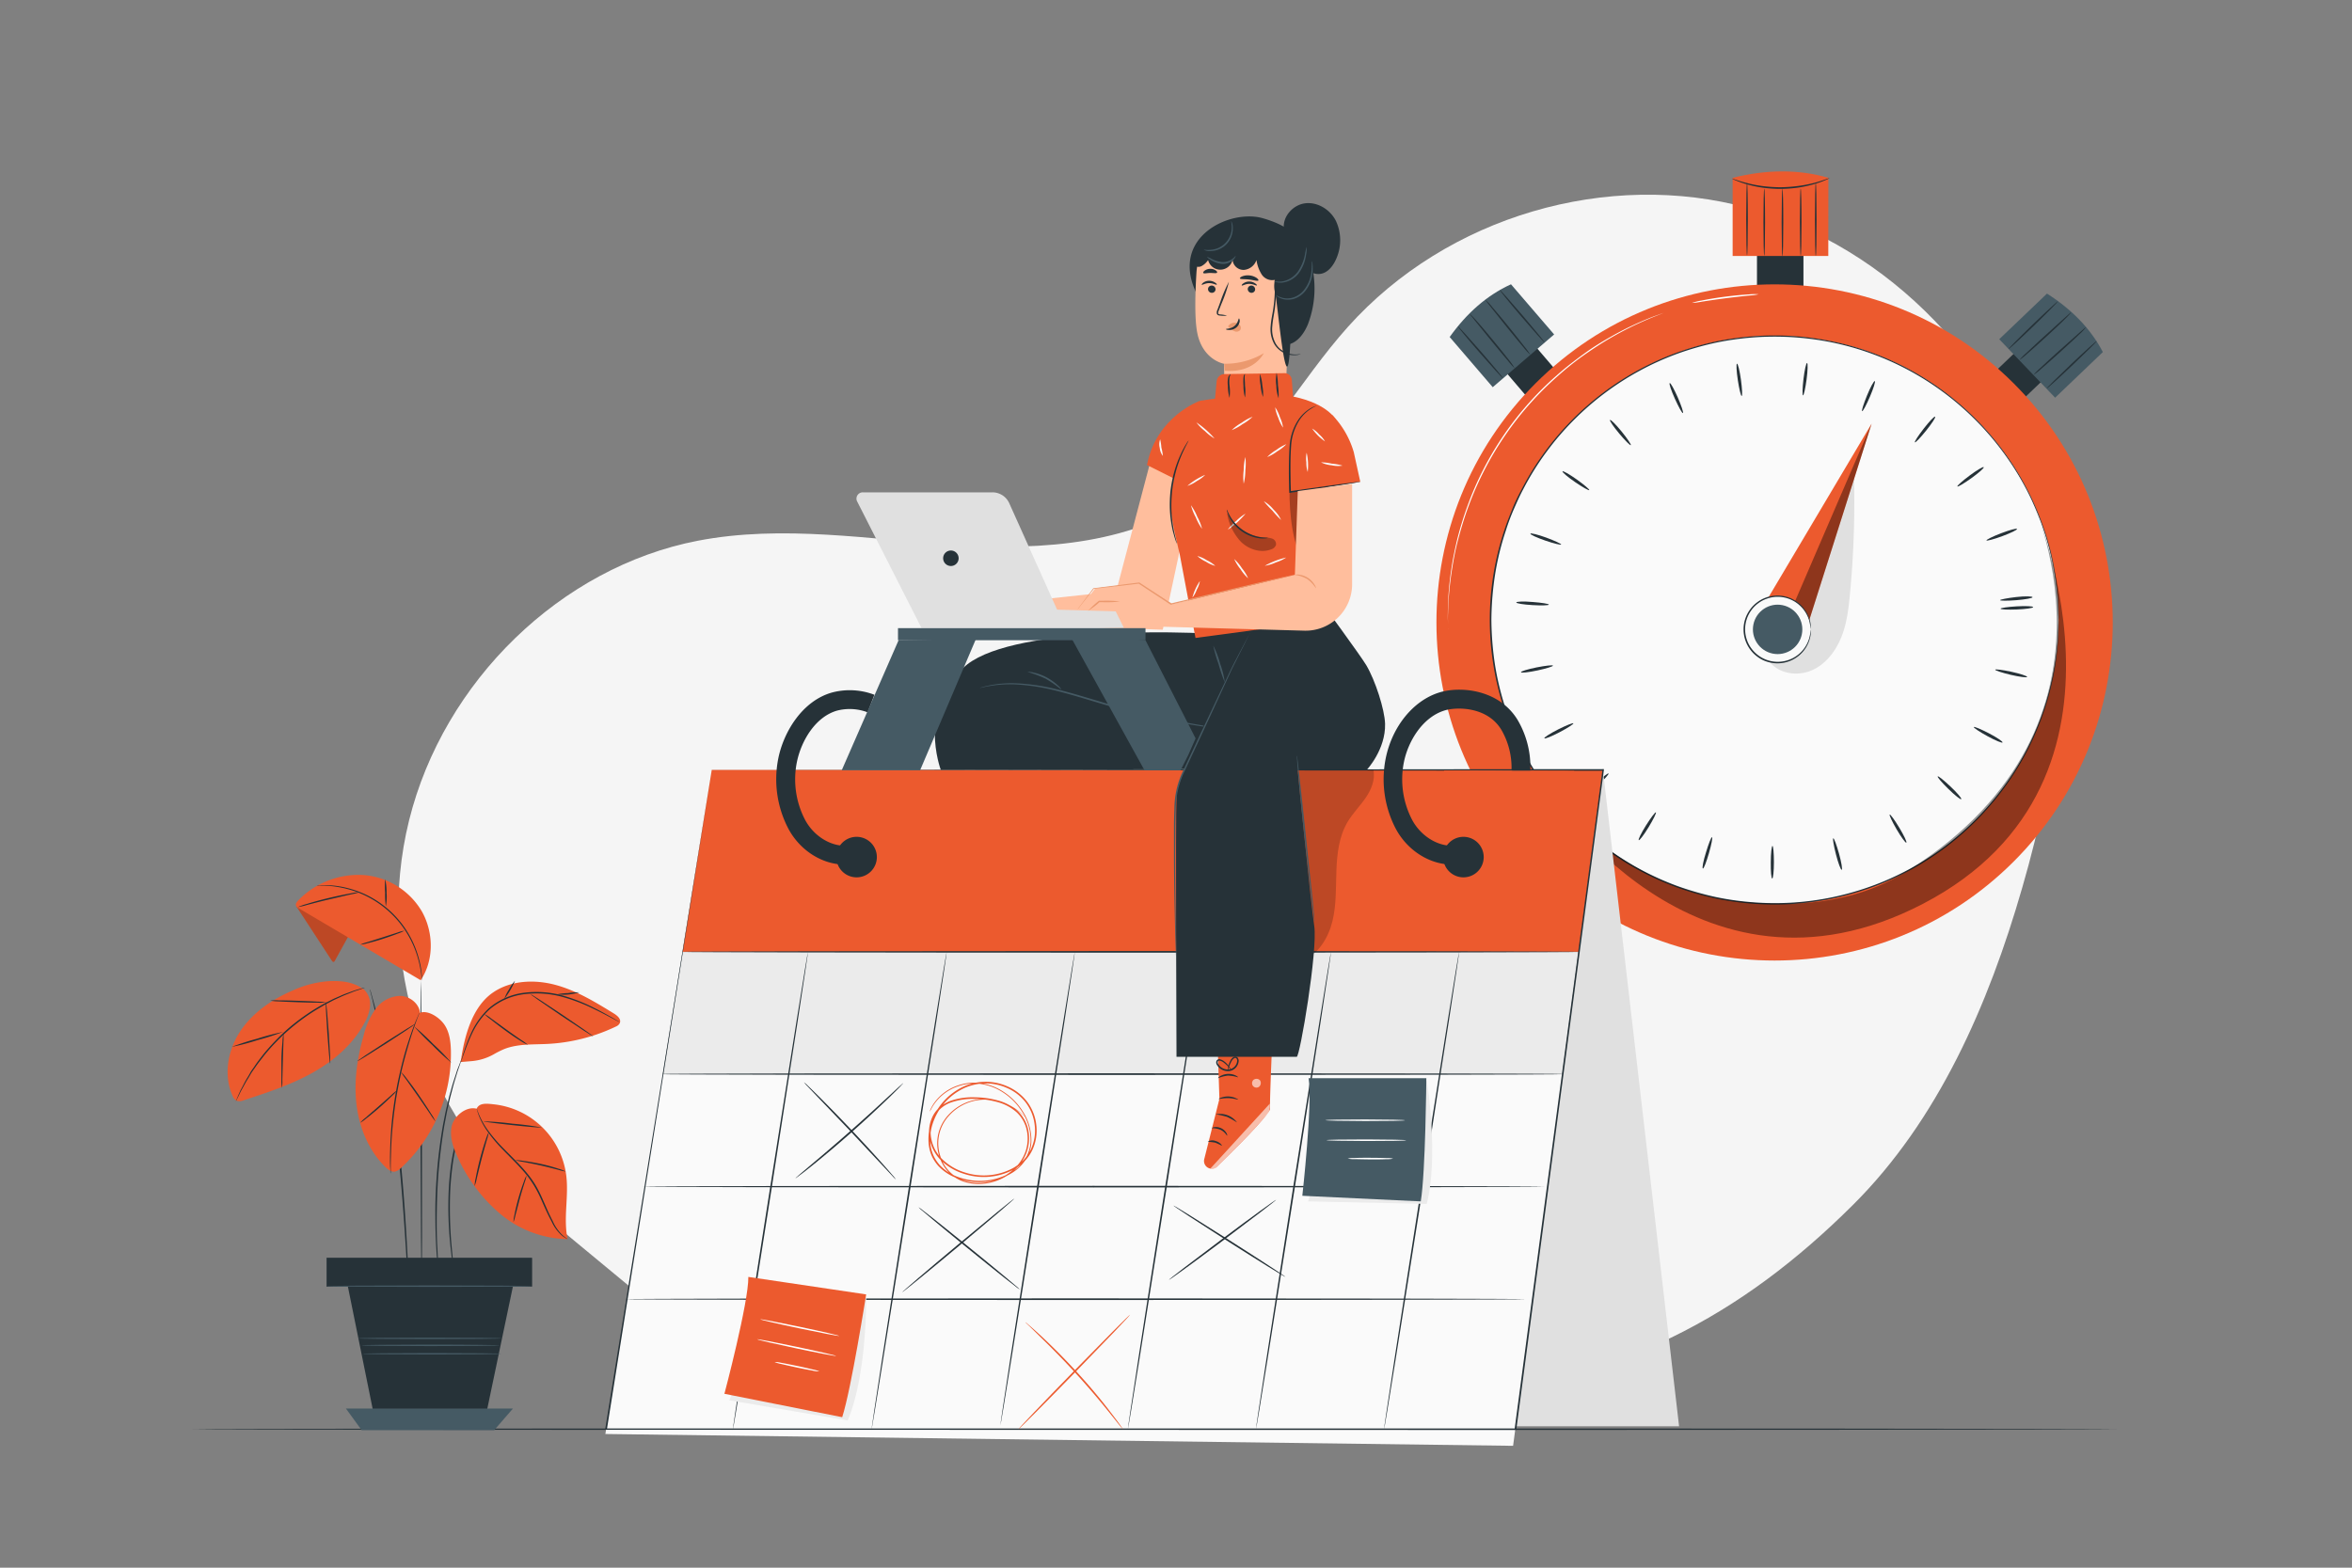 <svg xmlns="http://www.w3.org/2000/svg" viewBox="0 0 750 500"><rect x="0" y="0" width="750" height="500" fill="#808080" stroke="none"/><g id="freepik--background-simple--inject-72"><path d="M651.72,163.5c-12.4-46.28-49.24-84.79-94.1-97.12s-96.05,2.48-127.76,37.83c-15.49,17.26-26.65,39-45.15,52.71-22.52,16.69-52.09,18.68-79.66,16.93s-55.43-6.63-82.61-1.37c-43.56,8.43-81,44.76-92,89.21s5.18,94.62,39.61,123.2l38.07,31.5c34.91,25.35,167.16,35.93,249.51,29.66,58.29-4.44,98.11-26.81,133.21-61.73,27.16-27,43.25-63.87,54-101.18C656.1,244.29,662.15,202.44,651.72,163.5Z" style="fill:#f5f5f5"></path></g><g id="freepik--Floor--inject-72"><path d="M675,455.83c0,.14-137.39.26-306.82.26S61.36,456,61.36,455.83s137.36-.26,306.86-.26S675,455.69,675,455.83Z" style="fill:#263238"></path></g><g id="freepik--Stopwatch--inject-72"><rect x="482.04" y="108.34" width="12.52" height="19.54" transform="matrix(0.76, -0.65, 0.65, 0.76, 41.07, 346.95)" style="fill:#263238"></rect><path d="M495.58,106.67,476,123.49l-13.73-16c5.4-7.58,11.84-13.3,19.55-16.82Z" style="fill:#455a64"></path><path d="M479.3,120.67c-.11.1-3.42-3.54-7.4-8.11s-7.12-8.35-7-8.45,3.42,3.54,7.4,8.11S479.41,120.58,479.3,120.67Z" style="fill:#263238"></path><path d="M483,117.47A23.15,23.15,0,0,1,480.8,115c-1.32-1.55-3.11-3.7-5.08-6.1l-5-6.16-1.5-1.87c-.36-.46-.55-.67-.55-.7.2-.18,3.53,3.61,7.47,8.4,2,2.4,3.72,4.59,5,6.2A18.59,18.59,0,0,1,483,117.47Z" style="fill:#263238"></path><path d="M488,113.2a22.56,22.56,0,0,1-2.23-2.47c-1.33-1.57-3.13-3.76-5.11-6.19l-5-6.26-1.5-1.91a5.13,5.13,0,0,1-.52-.73,14.13,14.13,0,0,1,2.3,2.41c1.35,1.55,3.17,3.73,5.14,6.16s3.74,4.66,5,6.29A19.7,19.7,0,0,1,488,113.2Z" style="fill:#263238"></path><path d="M492.51,109.2c-.11.09-3.4-3.58-7.35-8.2s-7.05-8.45-6.94-8.55,3.39,3.58,7.34,8.21S492.62,109.11,492.51,109.2Z" style="fill:#263238"></path><rect x="637.26" y="110.4" width="12.52" height="19.54" transform="translate(285.81 -428.11) rotate(46.3)" style="fill:#263238"></rect><path d="M655.33,126.84l-17.82-18.65,15.23-14.55c7.84,5,13.9,11.13,17.81,18.65Z" style="fill:#455a64"></path><path d="M640.49,111.32c-.1-.11,3.35-3.61,7.71-7.82s8-7.54,8.07-7.44-3.35,3.6-7.71,7.82S640.59,111.42,640.49,111.32Z" style="fill:#263238"></path><path d="M643.89,114.87a20.93,20.93,0,0,1,2.32-2.34c1.47-1.4,3.53-3.31,5.82-5.41l5.89-5.33,1.79-1.6c.43-.38.64-.57.67-.58.19.19-3.42,3.72-8,7.9-2.29,2.09-4.39,4-5.93,5.29A20.91,20.91,0,0,1,643.89,114.87Z" style="fill:#263238"></path><path d="M648.41,119.6a21,21,0,0,1,2.35-2.36c1.49-1.41,3.58-3.33,5.91-5.43l6-5.34,1.83-1.6a8.5,8.5,0,0,1,.7-.56,14.09,14.09,0,0,1-2.28,2.43c-1.48,1.43-3.57,3.36-5.89,5.46s-4.46,4-6,5.32A21.74,21.74,0,0,1,648.41,119.6Z" style="fill:#263238"></path><path d="M652.64,123.91c-.1-.11,3.4-3.58,7.81-7.77s8.07-7.49,8.17-7.38-3.4,3.58-7.81,7.76S652.74,124,652.64,123.91Z" style="fill:#263238"></path><rect x="560.26" y="74.72" width="14.82" height="23.13" style="fill:#263238"></rect><path d="M583,81.64H552.5V56.71c10.69-2.64,20.89-2.8,30.53,0Z" style="fill:#EC5A2E"></path><path d="M583.39,56.81a6.38,6.38,0,0,1-1.13.56,27.37,27.37,0,0,1-3.21,1.18,38.36,38.36,0,0,1-5,1.18,42.23,42.23,0,0,1-6.21.52,41.32,41.32,0,0,1-6.21-.46,37.5,37.5,0,0,1-5-1.13,29.31,29.31,0,0,1-3.22-1.15,5.28,5.28,0,0,1-1.13-.55c0-.09,1.68.6,4.45,1.34a43,43,0,0,0,4.94,1,46.53,46.53,0,0,0,6.14.42,46.24,46.24,0,0,0,6.14-.48,44.16,44.16,0,0,0,4.92-1C581.71,57.43,583.35,56.72,583.39,56.81Z" style="fill:#263238"></path><path d="M562.58,81.57c-.14,0-.26-4.79-.26-10.69s.12-10.69.26-10.69.26,4.78.26,10.69S562.73,81.57,562.58,81.57Z" style="fill:#263238"></path><path d="M568.39,81.71c-.14,0-.26-4.81-.26-10.74s.12-10.73.26-10.73.26,4.8.26,10.73S568.54,81.71,568.39,81.71Z" style="fill:#263238"></path><path d="M574.2,81.62c-.14,0-.26-4.81-.26-10.74s.12-10.74.26-10.74.26,4.81.26,10.74S574.35,81.62,574.2,81.62Z" style="fill:#263238"></path><path d="M579,81.62c-.15,0-.26-5.2-.26-11.61s.11-11.61.26-11.61.26,5.2.26,11.61S579.18,81.62,579,81.62Z" style="fill:#263238"></path><path d="M557.09,81.47c-.14,0-.26-5.2-.26-11.61s.12-11.61.26-11.61.26,5.2.26,11.61S557.24,81.47,557.09,81.47Z" style="fill:#263238"></path><circle cx="565.88" cy="198.53" r="107.83" transform="translate(25.36 458.28) rotate(-45)" style="fill:#EC5A2E"></circle><circle cx="565.88" cy="197.67" r="90.56" style="fill:#fafafa"></circle><path d="M656.44,197.67s0-.49-.07-1.46,0-2.42-.19-4.31a90.06,90.06,0,0,0-2.58-16.34,88.71,88.71,0,0,0-3.71-11.36,87.7,87.7,0,0,0-6.3-12.74,91.65,91.65,0,0,0-23-25.69,90.2,90.2,0,0,0-38.05-16.88,92.06,92.06,0,0,0-35.41.41,97.55,97.55,0,0,0-12.08,3.45,90.57,90.57,0,0,0-42,31.49,88.45,88.45,0,0,0-7.36,11.86c-1.11,2.07-2.06,4.22-3,6.38s-1.78,4.4-2.49,6.68a86.38,86.38,0,0,0-3.44,14,97.42,97.42,0,0,0-1.19,14.53,99,99,0,0,0,1.18,14.54,88.92,88.92,0,0,0,3.44,14c.72,2.27,1.62,4.47,2.49,6.67s1.92,4.32,3,6.39a87.5,87.5,0,0,0,7.37,11.86,90.54,90.54,0,0,0,42,31.5,97.55,97.55,0,0,0,12.08,3.45,90.86,90.86,0,0,0,12.11,1.69,89.78,89.78,0,0,0,23.3-1.28,90.2,90.2,0,0,0,38.05-16.88,91.49,91.49,0,0,0,23-25.69,88.2,88.2,0,0,0,6.3-12.74,89.87,89.87,0,0,0,6.29-27.7c.17-1.89.14-3.34.19-4.31s.07-1.47.07-1.47,0,.5,0,1.47,0,2.42-.14,4.31a88.72,88.72,0,0,1-6.17,27.79,87.47,87.47,0,0,1-6.28,12.8,91.66,91.66,0,0,1-23,25.83,90.58,90.58,0,0,1-38.2,17,90.14,90.14,0,0,1-23.41,1.32,91.5,91.5,0,0,1-12.17-1.69,96.42,96.42,0,0,1-12.15-3.46,91,91,0,0,1-42.25-31.65,88.34,88.34,0,0,1-7.4-11.92c-1.12-2.08-2.08-4.26-3.06-6.43s-1.78-4.42-2.5-6.71a88.83,88.83,0,0,1-3.46-14.06,90.4,90.4,0,0,1,0-29.24,89,89,0,0,1,3.46-14c.73-2.29,1.63-4.5,2.51-6.71s1.93-4.34,3.05-6.42a89.42,89.42,0,0,1,7.41-11.92,90.92,90.92,0,0,1,42.24-31.64,96.76,96.76,0,0,1,12.14-3.46,91.88,91.88,0,0,1,12.18-1.69,90.06,90.06,0,0,1,23.4,1.32,90.26,90.26,0,0,1,38.2,17,91.74,91.74,0,0,1,23,25.84,91.26,91.26,0,0,1,10,24.2,89.69,89.69,0,0,1,2.49,16.39c.15,1.89.1,3.34.14,4.31S656.44,197.67,656.44,197.67Z" style="fill:#263238"></path><path d="M643.15,194.39c-2.87.12-5.21,0-5.22-.25s2.3-.59,5.17-.75,5.21-.06,5.23.24S646,194.27,643.15,194.39Z" style="fill:#263238"></path><path d="M641.22,215.24c-2.8-.66-5-1.39-5-1.64s2.38.05,5.19.66,5,1.35,5,1.64S644,215.89,641.22,215.24Z" style="fill:#263238"></path><path d="M633.75,234.79c-2.53-1.38-4.47-2.69-4.35-2.91s2.28.69,4.82,2,4.49,2.66,4.35,2.92S636.27,236.18,633.75,234.79Z" style="fill:#263238"></path><path d="M621.3,251.63c-2.06-2-3.59-3.78-3.41-4s2,1.27,4.1,3.25,3.61,3.75,3.41,4S623.35,253.64,621.3,251.63Z" style="fill:#263238"></path><path d="M604.8,264.53c-1.44-2.49-2.44-4.61-2.22-4.74s1.6,1.77,3.08,4.23,2.48,4.58,2.23,4.74S606.25,267,604.8,264.53Z" style="fill:#263238"></path><path d="M585.45,272.52c-.72-2.79-1.11-5.1-.86-5.16s1.06,2.13,1.83,4.9,1.15,5.08.86,5.16S586.17,275.3,585.45,272.52Z" style="fill:#263238"></path><path d="M564.66,275c0-2.88.29-5.21.54-5.21s.46,2.34.46,5.21-.25,5.21-.54,5.21S564.61,277.89,564.66,275Z" style="fill:#263238"></path><path d="M544,271.87c.82-2.76,1.68-4.93,1.93-4.86s-.19,2.37-1,5.14-1.64,5-1.93,4.86S543.13,274.63,544,271.87Z" style="fill:#263238"></path><path d="M524.87,263.26c1.53-2.43,2.94-4.3,3.16-4.17s-.82,2.24-2.31,4.7-2.91,4.32-3.16,4.17S523.34,265.7,524.87,263.26Z" style="fill:#263238"></path><path d="M508.78,249.86c2.13-1.94,4-3.36,4.16-3.17s-1.38,1.93-3.48,3.9-3.95,3.39-4.16,3.18S506.66,251.8,508.78,249.86Z" style="fill:#263238"></path><path d="M496.86,232.64c2.57-1.29,4.75-2.16,4.86-1.94s-1.85,1.49-4.4,2.83-4.72,2.21-4.86,1.94S494.3,233.94,496.86,232.64Z" style="fill:#263238"></path><path d="M490,212.86c2.83-.56,5.16-.81,5.21-.56s-2.19.94-5,1.54-5.15.85-5.21.56S487.2,213.42,490,212.86Z" style="fill:#263238"></path><path d="M488.73,192c2.87.21,5.18.59,5.17.84s-2.36.32-5.23.15-5.19-.54-5.17-.84S485.86,191.74,488.73,192Z" style="fill:#263238"></path><path d="M493.08,171.47c2.71,1,4.83,2,4.75,2.21s-2.36-.33-5.08-1.27-4.84-1.92-4.75-2.2S490.38,170.49,493.08,171.47Z" style="fill:#263238"></path><path d="M502.79,152.92c2.34,1.67,4.12,3.19,4,3.4s-2.18-.95-4.55-2.58-4.15-3.15-4-3.4S500.44,151.25,502.79,152.92Z" style="fill:#263238"></path><path d="M517.1,137.64c1.81,2.23,3.12,4.17,2.93,4.34s-1.86-1.5-3.7-3.71-3.16-4.14-2.93-4.33S515.29,135.41,517.1,137.64Z" style="fill:#263238"></path><path d="M535,126.74c1.14,2.64,1.89,4.86,1.65,5s-1.38-1.94-2.56-4.56-1.93-4.84-1.66-5S533.83,124.11,535,126.74Z" style="fill:#263238"></path><path d="M555.14,121.07c.39,2.85.51,5.19.25,5.23s-.81-2.24-1.24-5.08-.55-5.19-.26-5.23S554.75,118.22,555.14,121.07Z" style="fill:#263238"></path><path d="M576.08,121c-.38,2.85-.89,5.14-1.14,5.11s-.19-2.38.15-5.23.85-5.15,1.14-5.11S576.46,118.14,576.08,121Z" style="fill:#263238"></path><path d="M596.27,126.53c-1.13,2.65-2.24,4.71-2.48,4.61s.47-2.33,1.56-5,2.21-4.72,2.48-4.6S597.41,123.89,596.27,126.53Z" style="fill:#263238"></path><path d="M614.23,137.3c-1.8,2.25-3.42,3.94-3.62,3.78s1.07-2.13,2.84-4.4,3.38-4,3.62-3.77S616,135.06,614.23,137.3Z" style="fill:#263238"></path><path d="M628.66,152.48c-2.34,1.68-4.35,2.88-4.5,2.67s1.6-1.76,3.91-3.48,4.32-2.91,4.5-2.67S631,150.8,628.66,152.48Z" style="fill:#263238"></path><path d="M638.49,171c-2.7,1-5,1.59-5.06,1.36s2-1.27,4.71-2.3,4.94-1.64,5.05-1.36S641.19,170,638.49,171Z" style="fill:#263238"></path><path d="M643,191.42c-2.87.23-5.21.21-5.23,0s2.28-.67,5.14-1,5.21-.25,5.23.05S645.84,191.19,643,191.42Z" style="fill:#263238"></path><path d="M530.71,99.7l-.31.14-.92.37c-.8.34-2,.75-3.53,1.42a105,105,0,0,0-12.53,6.25c-2.56,1.48-5.27,3.25-8.12,5.24s-5.76,4.31-8.67,6.92a102.19,102.19,0,0,0-28.39,41.53c-1.37,3.66-2.4,7.24-3.29,10.59s-1.49,6.55-1.94,9.47a105.92,105.92,0,0,0-1.27,13.94c-.08,1.66,0,2.94,0,3.81,0,.42,0,.74,0,1a2.14,2.14,0,0,1,0,.34,1.39,1.39,0,0,1,0-.33c0-.25,0-.58,0-1,0-.87-.11-2.15-.06-3.81a98.32,98.32,0,0,1,1.11-14c.42-2.94,1.07-6.13,1.88-9.52a108.59,108.59,0,0,1,3.26-10.65,101.18,101.18,0,0,1,28.53-41.73c2.93-2.61,5.91-4.86,8.73-6.91s5.6-3.75,8.19-5.21a99.25,99.25,0,0,1,12.63-6.12c1.53-.64,2.76-1,3.58-1.33l.94-.32A1.37,1.37,0,0,1,530.71,99.7Z" style="fill:#fff"></path><path d="M560.81,93.86a21.26,21.26,0,0,1-3.12.41c-1.94.2-4.6.49-7.54.87s-5.59.78-7.51,1.08a20.91,20.91,0,0,1-3.12.4,17.17,17.17,0,0,1,3.06-.76c1.91-.39,4.56-.85,7.5-1.23s5.63-.62,7.58-.73A16.82,16.82,0,0,1,560.81,93.86Z" style="fill:#fff"></path><g style="opacity:0.4"><path d="M493.5,252.11s46.93,74.06,119.73,36.13c76-39.6,34-130.37,34-130.37s35.76,72.34-38.32,119.5c-18.45,11.75-38.54,11.76-53.86,10.22C515.9,283.67,493.5,252.11,493.5,252.11Z"></path></g><path d="M591.12,149.54a311.16,311.16,0,0,1-1.2,39.81c-.46,4.79-1,9.63-2.85,14.08s-5,8.53-9.44,10.41-10.12,1.1-13.21-2.58Z" style="fill:#e0e0e0"></path><polygon points="563.91 190.53 596.82 135.11 576.96 197.68 566.81 200.71 563.91 190.53" style="fill:#EC5A2E"></polygon><g style="opacity:0.4"><polygon points="596.82 135.11 572.41 191.74 576.96 197.68 596.82 135.11"></polygon></g><circle cx="566.81" cy="200.71" r="10.59" style="fill:#fafafa"></circle><path d="M577.4,200.71a23,23,0,0,0-.43-2.56,10.58,10.58,0,0,0-3.86-5.71,10.39,10.39,0,0,0-9.83-1.45,9.6,9.6,0,0,0-2.61,1.41,9.73,9.73,0,0,0-2.19,2.2,10.33,10.33,0,0,0,0,12.22,10.53,10.53,0,0,0,4.8,3.62A10.46,10.46,0,0,0,577,203.27a22.18,22.18,0,0,0,.43-2.56,8.31,8.31,0,0,1-.23,2.61,10.56,10.56,0,0,1-3.84,6,10.67,10.67,0,0,1-4.53,2.05,10.83,10.83,0,0,1-5.68-.44,9.88,9.88,0,0,1-2.75-1.47,10.24,10.24,0,0,1-2.3-2.3,10.75,10.75,0,0,1,0-12.82,10.45,10.45,0,0,1,2.3-2.3,10.27,10.27,0,0,1,2.75-1.46,10.73,10.73,0,0,1,5.68-.44,10.68,10.68,0,0,1,8.37,8A8.32,8.32,0,0,1,577.4,200.71Z" style="fill:#263238"></path><circle cx="566.81" cy="200.71" r="7.88" transform="translate(257.79 716.53) rotate(-78.57)" style="fill:#455a64"></circle></g><g id="freepik--Calendar--inject-72"><polygon points="483.32 454.89 535.42 454.89 511.13 245.55 483.32 454.89" style="fill:#e0e0e0"></polygon><polygon points="226.96 245.55 193.04 457.36 482.49 461.13 511.13 245.55 226.96 245.55" style="fill:#fafafa"></polygon><polygon points="498.24 342.58 211.42 342.58 217.66 303.58 503.42 303.58 498.24 342.58" style="fill:#ebebeb"></polygon><path d="M498.26,342.61H211.39v0l6.25-39H503.45v0Zm-286.81-.05H498.22l5.17-39H217.69Z" style="fill:#263238"></path><polygon points="226.96 245.55 217.66 303.58 503.42 303.58 511.13 245.55 226.96 245.55" style="fill:#EC5A2E"></polygon><path d="M227,245.55l284.17-.24h.27l0,.27c-8.37,63.11-17.87,134.68-27.91,210.27l0,.23h-3.48L193.28,456H193l0-.25L227,245.55c-.28,1.74-13.2,82.95-33.47,210.3l-.21-.25,286.66,0h3.25l-.25.22c10.05-75.59,19.57-147.15,28-210.26l.23.26Z" style="fill:#263238"></path><path d="M503.42,303.58c0,.14-64,.26-142.87.26s-142.89-.12-142.89-.26,64-.26,142.89-.26S503.42,303.43,503.42,303.58Z" style="fill:#263238"></path><path d="M498.24,342.58c0,.15-64.34.26-143.68.26s-143.69-.11-143.69-.26,64.32-.26,143.69-.26S498.24,342.44,498.24,342.58Z" style="fill:#263238"></path><path d="M492.4,378.47c0,.15-64.33.26-143.67.26S205,378.62,205,378.47s64.32-.26,143.69-.26S492.4,378.33,492.4,378.47Z" style="fill:#263238"></path><path d="M486.57,414.36c0,.14-64.34.26-143.68.26s-143.69-.12-143.69-.26,64.32-.26,143.69-.26S486.57,414.22,486.57,414.36Z" style="fill:#263238"></path><path d="M233.67,456.14c-.14,0,5.11-34.2,11.74-76.32s12.1-76.27,12.24-76.24-5.11,34.18-11.73,76.32S233.82,456.16,233.67,456.14Z" style="fill:#263238"></path><path d="M277.9,456.14c-.15,0,5.11-34.2,11.73-76.32s12.1-76.27,12.25-76.24-5.11,34.18-11.74,76.32S278,456.16,277.9,456.14Z" style="fill:#263238"></path><path d="M319,454.61c-.14,0,5.06-33.85,11.61-75.55s12-75.51,12.13-75.48-5.06,33.84-11.61,75.56S319.13,454.63,319,454.61Z" style="fill:#263238"></path><path d="M359.65,455.82c-.14,0,5.1-34.13,11.71-76.16s12.08-76.11,12.22-76.08-5.1,34.11-11.71,76.16S359.79,455.84,359.65,455.82Z" style="fill:#263238"></path><path d="M400.5,455.82c-.14,0,5.1-34.13,11.71-76.16s12.08-76.11,12.22-76.08-5.09,34.11-11.7,76.16S400.65,455.84,400.5,455.82Z" style="fill:#263238"></path><path d="M441.32,456c-.14,0,5.11-34.17,11.73-76.27s12.09-76.22,12.24-76.19-5.11,34.16-11.73,76.27S441.46,456.06,441.32,456Z" style="fill:#263238"></path><g style="opacity:0.2"><path d="M415.62,306.3c4.92-2.18,8-7.3,9.27-12.53s1.07-10.69,1.26-16.08.83-10.94,3.58-15.57c1.63-2.73,3.92-5,5.73-7.63s3.15-5.83,2.48-9l-30.78.16Z"></path></g><path d="M288,345.47a1.63,1.63,0,0,1-.3.36l-.92,1c-.81.83-2,2-3.5,3.46-3,2.88-7.17,6.8-11.92,11s-9.15,7.86-12.38,10.46c-1.62,1.3-2.94,2.34-3.86,3l-1.07.8a1.48,1.48,0,0,1-.4.25s.11-.13.33-.33l1-.88,3.75-3.17c3.18-2.67,7.54-6.38,12.28-10.56s9-8.06,12-10.87l3.61-3.33,1-.89A1.92,1.92,0,0,1,288,345.47Z" style="fill:#263238"></path><path d="M285.69,376.2A11.8,11.8,0,0,1,284.5,375l-3.13-3.34c-2.7-2.87-6.32-6.73-10.31-11l-10.42-10.9-3.16-3.31a12.05,12.05,0,0,1-1.11-1.26,9.33,9.33,0,0,1,1.26,1.12c.78.74,1.9,1.83,3.27,3.19,2.74,2.72,6.48,6.53,10.53,10.81s7.65,8.22,10.21,11.11c1.28,1.44,2.31,2.62,3,3.44A9.25,9.25,0,0,1,285.69,376.2Z" style="fill:#263238"></path><path d="M296.37,354.66s.1-.26.31-.77a12.68,12.68,0,0,1,1.2-2.11,15.21,15.21,0,0,1,7.42-5.53,15.73,15.73,0,0,1,6.69-.88,17.49,17.49,0,0,1,7.6,2.59,20.3,20.3,0,0,1,6.55,6.5,17,17,0,0,1,2.73,9.93,11.36,11.36,0,0,1-1.71,5.34,13.62,13.62,0,0,1-4.12,4.16A19.87,19.87,0,0,1,311.16,377a20.52,20.52,0,0,1-6.4-1.39,15.24,15.24,0,0,1-5.6-3.8,13.07,13.07,0,0,1-1.94-2.91,12.69,12.69,0,0,1-1-3.38,16.16,16.16,0,0,1,.61-7.13,19.63,19.63,0,0,1,9.26-11.25,17.09,17.09,0,0,1,15.05-.69,15.78,15.78,0,0,1,6.31,4.83,15.14,15.14,0,0,1,3,7.49,14.65,14.65,0,0,1-1.29,8.08,13.56,13.56,0,0,1-2.38,3.44,16.26,16.26,0,0,1-3.3,2.59,20.25,20.25,0,0,1-16.09,1.5,18.37,18.37,0,0,1-7-4,12.87,12.87,0,0,1-3.89-6.91,11.39,11.39,0,0,1,1.05-7.7,9.56,9.56,0,0,1,2.54-3,11.92,11.92,0,0,1,3.4-1.79,21.35,21.35,0,0,1,7.44-1,28.34,28.34,0,0,1,7.26,1,15.4,15.4,0,0,1,6.31,3.38,11.33,11.33,0,0,1,3.38,6.06,13.18,13.18,0,0,1-.39,6.75,14,14,0,0,1-3.49,5.55,17.19,17.19,0,0,1-11.21,4.88,15,15,0,0,1-5.8-.84,11.84,11.84,0,0,1-4.68-3.09,12.67,12.67,0,0,1-2.71-4.61,13.45,13.45,0,0,1-.73-5,13.28,13.28,0,0,1,3.54-8.44,15.79,15.79,0,0,1,6.73-4.35,15.46,15.46,0,0,1,6.72-.64,18.09,18.09,0,0,1,8.61,3.47,16.72,16.72,0,0,1,1.85,1.58c.39.39.58.6.58.6s-.22-.19-.61-.56a19.58,19.58,0,0,0-1.88-1.54,18.26,18.26,0,0,0-8.57-3.35,15.38,15.38,0,0,0-13.21,5,12.93,12.93,0,0,0-3.43,8.25,13.21,13.21,0,0,0,.73,4.9,12.39,12.39,0,0,0,2.65,4.47,11.57,11.57,0,0,0,4.54,3,14.81,14.81,0,0,0,5.65.8,16.77,16.77,0,0,0,10.93-4.79,13.55,13.55,0,0,0,3.37-5.37,12.74,12.74,0,0,0,.36-6.52,10.92,10.92,0,0,0-3.25-5.82,15.1,15.1,0,0,0-6.12-3.26,28.22,28.22,0,0,0-7.14-1,21.09,21.09,0,0,0-7.26,1A9.86,9.86,0,0,0,298,356a10.91,10.91,0,0,0-1,7.36,12.32,12.32,0,0,0,3.75,6.63,17.74,17.74,0,0,0,6.8,3.92,19.69,19.69,0,0,0,15.66-1.46,15.18,15.18,0,0,0,3.19-2.5,13.1,13.1,0,0,0,2.29-3.3,14.11,14.11,0,0,0,1.25-7.8,14.65,14.65,0,0,0-2.87-7.24,15.27,15.27,0,0,0-6.1-4.67,16.57,16.57,0,0,0-14.61.66,19.13,19.13,0,0,0-9,10.95,15.84,15.84,0,0,0-.61,6.92,12.26,12.26,0,0,0,1,3.26,12.87,12.87,0,0,0,1.86,2.8,14.76,14.76,0,0,0,5.42,3.68,20.17,20.17,0,0,0,6.26,1.38,19.5,19.5,0,0,0,11.64-3,12,12,0,0,0,5.69-9.2,16.68,16.68,0,0,0-2.65-9.72,20,20,0,0,0-6.42-6.43,17.3,17.3,0,0,0-7.47-2.59,15.36,15.36,0,0,0-6.6.82,15.28,15.28,0,0,0-7.4,5.4,12.68,12.68,0,0,0-1.24,2.08C296.5,354.41,296.37,354.66,296.37,354.66Z" style="fill:#EC5A2E"></path><path d="M323.46,382.27c.09.11-7.84,6.89-17.72,15.15s-18,14.85-18.06,14.74,7.84-6.89,17.72-15.14S323.37,382.16,323.46,382.27Z" style="fill:#263238"></path><path d="M325.19,411.27a9.22,9.22,0,0,1-1.33-.95l-3.52-2.74c-2.95-2.34-7-5.6-11.46-9.22s-8.47-6.92-11.36-9.33l-3.41-2.88a9.08,9.08,0,0,1-1.2-1.1,10,10,0,0,1,1.33.95l3.51,2.74c2.95,2.34,7,5.6,11.46,9.22s8.47,6.92,11.37,9.33l3.4,2.87A11.39,11.39,0,0,1,325.19,411.27Z" style="fill:#263238"></path><path d="M406.94,382.66c.08.11-7.5,5.92-16.95,13s-17.17,12.67-17.26,12.55,7.5-5.92,16.95-13S406.85,382.54,406.94,382.66Z" style="fill:#263238"></path><path d="M409.88,407.26c-.07.12-8.13-4.87-18-11.16s-17.78-11.47-17.71-11.6,8.13,4.88,18,11.16S410,407.14,409.88,407.26Z" style="fill:#263238"></path><path d="M324.76,455.83c-.11-.1,7.77-8.36,17.59-18.43s17.87-18.18,18-18.08-7.77,8.36-17.59,18.44S324.86,455.93,324.76,455.83Z" style="fill:#EC5A2E"></path><path d="M358.07,455.82s-.13-.11-.33-.35l-.84-1c-.78-1-1.82-2.29-3.09-3.87-2.61-3.26-6.31-7.69-10.6-12.4s-8.36-8.8-11.36-11.7L328.29,423l-1-.94a2.19,2.19,0,0,1-.31-.35s.15.08.38.27l1,.87c.89.76,2.15,1.89,3.69,3.31,3.06,2.84,7.18,6.9,11.49,11.62s8,9.2,10.5,12.52c1.28,1.66,2.29,3,3,4l.77,1.1A2,2,0,0,1,358.07,455.82Z" style="fill:#EC5A2E"></path><path d="M276.21,413.76s.32,24.57-5.88,39.28l-37.79-6.44s11.38-23.28,8.28-36.22Z" style="fill:#ebebeb"></path><path d="M276.2,412.84S271.46,443,268.56,452L231,444.54s7.73-29.16,7.63-37.28Z" style="fill:#EC5A2E"></path><path d="M242.44,420.78c0,.14,5.58,1.44,12.53,2.9s12.6,2.53,12.63,2.4-5.58-1.44-12.53-2.9S242.47,420.64,242.44,420.78Z" style="fill:#fff"></path><path d="M241.48,427.17c0,.14,5.58,1.43,12.53,2.9s12.6,2.53,12.63,2.4-5.58-1.44-12.53-2.9S241.51,427,241.48,427.17Z" style="fill:#fff"></path><path d="M247,434.4A8.82,8.82,0,0,0,249,435c1.29.31,3.08.72,5.05,1.14s3.78.76,5.09,1a8.65,8.65,0,0,0,2.14.26,9.65,9.65,0,0,0-2.07-.61c-1.28-.32-3.07-.73-5.05-1.14s-3.78-.77-5.08-1A8.69,8.69,0,0,0,247,434.4Z" style="fill:#fff"></path><path d="M455,344.77s3.87,23.94-.05,39.21l-37.84-.81s7.74-24.38,2.83-36.57Z" style="fill:#ebebeb"></path><path d="M454.83,343.87s-.25,30.11-1.78,39.3l-37.77-1.79s3.31-29.6,2-37.51Z" style="fill:#455a64"></path><path d="M422.64,357.27c0,.14,5.68.26,12.69.27s12.7-.09,12.7-.23-5.68-.26-12.7-.27S422.64,357.13,422.64,357.27Z" style="fill:#fff"></path><path d="M423,363.64c0,.14,5.68.26,12.69.27s12.7-.09,12.7-.23-5.68-.26-12.7-.27S423,363.5,423,363.64Z" style="fill:#fff"></path><path d="M429.77,369.51a8.75,8.75,0,0,0,2.12.19c1.31,0,3.12.07,5.12.08s3.8,0,5.11-.07a8.87,8.87,0,0,0,2.12-.17,8.5,8.5,0,0,0-2.12-.18c-1.31-.05-3.11-.08-5.11-.09s-3.81,0-5.12.07A8.87,8.87,0,0,0,429.77,369.51Z" style="fill:#fff"></path><path d="M463,275.74c-7.06,0-14.17-4.43-17.91-11.4a34,34,0,0,1-3.19-22.6c2.07-10,8.69-18.2,16.87-20.82,6.95-2.23,19.37-1,25.23,8.81a29.59,29.59,0,0,1,4,15.83,3,3,0,1,1-6-.4,24.14,24.14,0,0,0-3.22-12.35c-4.52-7.55-14.43-7.4-18.25-6.18-7,2.24-11.48,9.81-12.83,16.32a27.9,27.9,0,0,0,2.61,18.56c2.95,5.5,8.92,8.92,14.21,8.11a3,3,0,0,1,.91,5.93A16.1,16.1,0,0,1,463,275.74Z" style="fill:#263238"></path><path d="M269.32,275.74c-7.07,0-14.17-4.43-17.91-11.4a34,34,0,0,1-3.2-22.6c1.75-8.44,7.67-18.16,17-20.84a22,22,0,0,1,13.62.69l-2.16,5.6a16.13,16.13,0,0,0-9.8-.53c-6.88,2-11.36,9.62-12.74,16.29a27.9,27.9,0,0,0,2.61,18.56c2.95,5.51,8.93,8.92,14.21,8.11l.91,5.93A16.19,16.19,0,0,1,269.32,275.74Z" style="fill:#263238"></path><polygon points="460.53 245.71 457.77 260.82 498.38 260.82 501.99 245.86 460.53 245.71" style="fill:#EC5A2E"></polygon><path d="M279.61,273.35a6.46,6.46,0,1,1-6.45-6.45A6.46,6.46,0,0,1,279.61,273.35Z" style="fill:#263238"></path><path d="M473.12,273.35a6.46,6.46,0,1,1-6.45-6.45A6.46,6.46,0,0,1,473.12,273.35Z" style="fill:#263238"></path></g><g id="freepik--Character--inject-72"><polygon points="366.55 148.32 355.93 188.6 319.27 192.54 319.27 199.04 370.78 200.85 380.46 155.66 366.55 148.32" style="fill:#ffbe9d"></polygon><path d="M382,201.92s-57.28-2.73-73.59,10S300,245.55,300,245.55l92.18-.24,8.14-46.73Z" style="fill:#263238"></path><path d="M391.75,232.75a4.28,4.28,0,0,1-.83-.06c-.54-.06-1.33-.14-2.35-.27-2-.25-5-.67-8.6-1.28a245.26,245.26,0,0,1-28-6.47c-5.38-1.59-10.47-3.19-15.17-4.36a66.44,66.44,0,0,0-12.67-2,38.06,38.06,0,0,0-8.63.5c-1,.12-1.77.38-2.31.47a7,7,0,0,1-.81.15,4.15,4.15,0,0,1,.79-.25,20.33,20.33,0,0,1,2.29-.57,35.68,35.68,0,0,1,8.68-.67A65.22,65.22,0,0,1,337,219.85c4.73,1.14,9.83,2.74,15.19,4.33A274.05,274.05,0,0,0,380,230.77c3.61.66,6.54,1.13,8.57,1.45l2.34.37A5.12,5.12,0,0,1,391.75,232.75Z" style="fill:#455a64"></path><path d="M338.51,220a38,38,0,0,0-5.07-3.53,38.42,38.42,0,0,0-5.79-2.16,5,5,0,0,1,1.83.18,16.57,16.57,0,0,1,4.2,1.52,16.83,16.83,0,0,1,3.64,2.59A5,5,0,0,1,338.51,220Z" style="fill:#455a64"></path><path d="M388.07,326.43l.77,24.07L384,369.72a2.46,2.46,0,0,0,2,3h0a2.46,2.46,0,0,0,2.16-.66c3.64-3.56,17-16.72,16.83-18.47-.18-2,.87-25.46.87-25.46Z" style="fill:#EC5A2E"></path><g style="opacity:0.6"><path d="M385.91,372.76l19-20.76v1a3.7,3.7,0,0,1-.86,2.42c-1.51,1.81-5.8,6.72-15.89,16.66a2.46,2.46,0,0,1-2.23.66Z" style="fill:#fff"></path></g><g style="opacity:0.6"><path d="M399.87,344.27a1.5,1.5,0,0,0-.39,2,1.44,1.44,0,0,0,1.93.4,1.56,1.56,0,0,0,.4-2.07,1.48,1.48,0,0,0-2.05-.2" style="fill:#fff"></path></g><path d="M391.32,362.18c-.14.07-.7-1.18-2.13-1.85a7.24,7.24,0,0,0-2.78-.5c0-.06.28-.25.84-.34a3.91,3.91,0,0,1,3.8,1.83C391.33,361.81,391.37,362.16,391.32,362.18Z" style="fill:#263238"></path><path d="M389.63,365.43a18.92,18.92,0,0,0-2.14-1,21.1,21.1,0,0,0-2.36-.28,2.72,2.72,0,0,1,2.5-.23C389.05,364.3,389.75,365.36,389.63,365.43Z" style="fill:#263238"></path><path d="M394.47,358a25.16,25.16,0,0,0-3.2-1.79,23.88,23.88,0,0,0-3.58-.8,6.71,6.71,0,0,1,6.78,2.59Z" style="fill:#263238"></path><path d="M394.85,350.68c-.06.15-1.4-.4-3.13-.44s-3.1.38-3.16.23a6.15,6.15,0,0,1,6.29.21Z" style="fill:#263238"></path><path d="M394.8,343.61a12.07,12.07,0,0,0-3.25-.55,11.81,11.81,0,0,0-3.18.83c0-.05.22-.36.77-.68A5.36,5.36,0,0,1,394,343C394.55,343.27,394.84,343.55,394.8,343.61Z" style="fill:#263238"></path><path d="M391.58,341.71a2.24,2.24,0,0,1,0-.91,6.29,6.29,0,0,1,.71-2.39,2.75,2.75,0,0,1,1.19-1.35,1,1,0,0,1,1.12.21,1.62,1.62,0,0,1,.39,1.08,3.5,3.5,0,0,1-3,3.26,4.05,4.05,0,0,1-4-2.08,1.4,1.4,0,0,1-.08-1.17,1,1,0,0,1,1-.53,3.51,3.51,0,0,1,1.6.81,7.27,7.27,0,0,1,1.66,1.86,2.5,2.5,0,0,1,.38.83,11.28,11.28,0,0,0-2.27-2.39,3.25,3.25,0,0,0-1.4-.67.53.53,0,0,0-.56.28,1,1,0,0,0,.1.77,3.61,3.61,0,0,0,3.48,1.76,3,3,0,0,0,2.61-2.73,1.15,1.15,0,0,0-.24-.76.53.53,0,0,0-.62-.13,2.57,2.57,0,0,0-1,1.13A9.71,9.71,0,0,0,391.58,341.71Z" style="fill:#263238"></path><path d="M400.27,198.58s-24.77,46.83-25.11,55,0,83.48,0,83.48H413.5c1,0,6.75-33.93,5.58-41.74s-5.3-49.79-5.3-49.79h22.06s6.05-6.47,5.83-14.68c-.13-4.53-3.09-13.79-6-18.7-1.89-3.15-14-19.64-14-19.64Z" style="fill:#263238"></path><path d="M398.61,201.75a1.35,1.35,0,0,1-.11.27c-.09.2-.21.45-.36.76l-1.44,2.92c-.65,1.27-1.42,2.81-2.32,4.6l-1.44,2.87-1.51,3.27L384,232.53c-1.41,3-2.89,6.21-4.43,9.5l-2.33,5a27,27,0,0,0-1.7,5.38,29,29,0,0,0-.59,5.63c-.06,1.87-.1,3.72-.13,5.53,0,3.64-.07,7.14-.06,10.48,0,6.68.08,12.7.15,17.75s.13,9.1.18,12c0,1.38,0,2.47,0,3.25,0,.35,0,.63,0,.85s0,.29,0,.29a.85.85,0,0,1,0-.29c0-.22,0-.5,0-.84,0-.79-.08-1.87-.14-3.26-.1-2.82-.23-6.91-.34-12s-.23-11.06-.26-17.75c0-3.34,0-6.85,0-10.48,0-1.82.06-3.67.13-5.55a29.47,29.47,0,0,1,.59-5.72,27.55,27.55,0,0,1,1.74-5.48l2.34-5,4.46-9.48,7.58-16.05,1.54-3.26c.53-1,1-2,1.48-2.85l2.39-4.56c.65-1.23,1.17-2.19,1.53-2.88.17-.3.31-.54.41-.74S398.6,201.74,398.61,201.75Z" style="fill:#455a64"></path><path d="M390.59,217.7a46.71,46.71,0,0,1-2-5.85,46.14,46.14,0,0,1-1.71-5.94,29.82,29.82,0,0,1,2.2,5.79A30.12,30.12,0,0,1,390.59,217.7Z" style="fill:#455a64"></path><path d="M419.16,293.85a2,2,0,0,1-.12-.53q-.07-.61-.21-1.53c-.18-1.41-.41-3.33-.7-5.66-.55-4.84-1.29-11.41-2.11-18.67s-1.49-13.91-1.9-18.7c-.19-2.34-.35-4.26-.47-5.67,0-.63-.08-1.14-.11-1.55a3.72,3.72,0,0,1,0-.54,1.81,1.81,0,0,1,.11.53c.05.41.12.92.2,1.54.16,1.41.38,3.32.64,5.66.53,4.84,1.25,11.42,2,18.68s1.46,13.83,2,18.68c.22,2.34.41,4.26.54,5.67.05.62.09,1.14.12,1.55A3.16,3.16,0,0,1,419.16,293.85Z" style="fill:#455a64"></path><path d="M409.42,73.16c-.59-4,2.84-7.85,6.8-8.32s7.95,2,9.77,5.61a14.58,14.58,0,0,1,.3,11.64c-1,2.53-2.85,5.09-5.54,5.29s-4.75-1.85-6.53-3.74" style="fill:#263238"></path><path d="M381.27,93c-8-17.53,11-26.34,21.33-23.42,9.72,2.75,13.87,7.59,15.47,14.09a32.08,32.08,0,0,1-1,19.74c-1.26,3.06-3.52,6.16-6.8,6.54" style="fill:#263238"></path><path d="M408.8,79.31a3.29,3.29,0,0,1,2.95,3.35h0l-1.87,44.62c-.07,5.27-7.76,8.25-13.41,8.13h0c-5.69-.12-5.88-2.92-6-7.93-.13-8.37-.13-11.52-.13-11.47s-7.2-1.2-8.69-10.59c-.75-4.67-.51-12.33-.12-18.59.36-5.63,4.09-12.55,9.71-12Z" style="fill:#ffbe9d"></path><path d="M385.21,92.17a1.2,1.2,0,0,0,1.16,1.22,1.15,1.15,0,0,0,1.24-1.09,1.21,1.21,0,0,0-1.16-1.22A1.15,1.15,0,0,0,385.21,92.17Z" style="fill:#263238"></path><path d="M383.22,90.82c.15.15,1.07-.52,2.36-.52s2.25.65,2.39.49-.08-.35-.5-.65a3.33,3.33,0,0,0-1.91-.59,3.08,3.08,0,0,0-1.87.61C383.29,90.46,383.15,90.75,383.22,90.82Z" style="fill:#263238"></path><path d="M397.88,92.17A1.21,1.21,0,0,0,399,93.39a1.15,1.15,0,0,0,1.24-1.09,1.21,1.21,0,0,0-1.16-1.22A1.15,1.15,0,0,0,397.88,92.17Z" style="fill:#263238"></path><path d="M396,91.06c.15.15,1.06-.52,2.35-.52s2.25.65,2.39.5-.08-.36-.5-.66a3.3,3.3,0,0,0-1.91-.59,3.17,3.17,0,0,0-1.87.61C396,90.7,395.89,91,396,91.06Z" style="fill:#263238"></path><path d="M391.26,100.67a8.92,8.92,0,0,0-2.1-.38c-.33,0-.65-.1-.7-.32a1.7,1.7,0,0,1,.22-1c.31-.8.63-1.64,1-2.52a43.85,43.85,0,0,0,2.2-6.59,42.59,42.59,0,0,0-2.73,6.4l-.94,2.54a1.93,1.93,0,0,0-.17,1.3.84.84,0,0,0,.55.48,2.43,2.43,0,0,0,.56.08A8.54,8.54,0,0,0,391.26,100.67Z" style="fill:#263238"></path><path d="M390.37,116A23.85,23.85,0,0,0,403,112.65s-3.06,6.46-12.46,5.58Z" style="fill:#eb996e"></path><path d="M391.81,103.79a2.34,2.34,0,0,1,2.09-.86,2.12,2.12,0,0,1,1.48.79,1.35,1.35,0,0,1,.1,1.54,1.56,1.56,0,0,1-1.7.43,4.79,4.79,0,0,1-1.66-1,1.48,1.48,0,0,1-.37-.38.44.44,0,0,1,0-.48" style="fill:#eb996e"></path><path d="M395.08,101.57c-.21,0-.22,1.39-1.42,2.39s-2.7.84-2.71,1,.33.27,1,.29a3.54,3.54,0,0,0,2.27-.79,3.08,3.08,0,0,0,1.1-2C395.33,101.91,395.17,101.56,395.08,101.57Z" style="fill:#263238"></path><path d="M395.38,88.79c.13.35,1.43.18,2.95.37s2.75.59,2.95.28c.09-.15-.13-.48-.62-.83a4.93,4.93,0,0,0-2.19-.76,4.85,4.85,0,0,0-2.3.27C395.61,88.34,395.33,88.62,395.38,88.79Z" style="fill:#263238"></path><path d="M383.7,87.06c.23.3,1.12,0,2.2,0s2,.2,2.19-.11c.09-.15,0-.45-.45-.72a3,3,0,0,0-1.78-.49,3.08,3.08,0,0,0-1.75.59C383.73,86.62,383.6,86.92,383.7,87.06Z" style="fill:#263238"></path><path d="M395.93,71.75a19,19,0,0,0-9,2.8,13.06,13.06,0,0,0-6.44,7.65,2.68,2.68,0,0,0,.08,2.12,2.06,2.06,0,0,0,2.57.55,5.87,5.87,0,0,0,2.1-1.93,4,4,0,0,0,7.8-.09,3.51,3.51,0,0,0,3.62,3.23,4.64,4.64,0,0,0,4-3.15,11.62,11.62,0,0,0,1.65,4.58,4,4,0,0,0,4.25,1.74,8.4,8.4,0,0,0,.06,4.2c.5,1.32,2.49,23.91,3.83,23.45s1.29-23.5,1.59-24.84a31.35,31.35,0,0,0,1-7.87,11.53,11.53,0,0,0-9.3-11.69,30.73,30.73,0,0,0-8.18-.75" style="fill:#263238"></path><path d="M414.75,112.89s-.09.06-.29.13a3.93,3.93,0,0,1-.87.21,7.4,7.4,0,0,1-7.17-3.36,9.69,9.69,0,0,1-1.23-5.88c.15-2.15.65-4.11.88-5.91a45,45,0,0,0,.42-4.82c0-1.38,0-2.49,0-3.27a5.58,5.58,0,0,1,0-1.2A5.06,5.06,0,0,1,406.7,90a32.25,32.25,0,0,1,.16,3.29,39.11,39.11,0,0,1-.31,4.87c-.22,1.84-.69,3.81-.84,5.88a9.44,9.44,0,0,0,1.12,5.6,6.92,6.92,0,0,0,3.58,2.93,7.53,7.53,0,0,0,3.15.48C414.33,113,414.74,112.84,414.75,112.89Z" style="fill:#263238"></path><path d="M392.62,70.54a4.25,4.25,0,0,1,.49,2.23,7.17,7.17,0,0,1-7,7.3,4.23,4.23,0,0,1-2.24-.4c0-.09.86.15,2.22,0a7.18,7.18,0,0,0,6.69-6.94C392.81,71.4,392.53,70.56,392.62,70.54Z" style="fill:#455a64"></path><path d="M394,81.6c.05,0-.07.64-.79,1.34a4.77,4.77,0,0,1-3.54,1.21,7.81,7.81,0,0,1-3.53-1.21c-.81-.51-1.25-.9-1.21-1a6.17,6.17,0,0,1,1.38.63,9.24,9.24,0,0,0,3.39,1,4.91,4.91,0,0,0,3.27-1C393.7,82.11,393.94,81.56,394,81.6Z" style="fill:#455a64"></path><path d="M416.65,78.73a8.78,8.78,0,0,1-.18,2.57,12.92,12.92,0,0,1-2.3,5.79,7.81,7.81,0,0,1-5.38,3.06,5.11,5.11,0,0,1-1.91-.19c-.43-.13-.64-.26-.63-.29a9.43,9.43,0,0,0,2.5.11,7.87,7.87,0,0,0,5-3,14.15,14.15,0,0,0,2.35-5.54A20.77,20.77,0,0,1,416.65,78.73Z" style="fill:#455a64"></path><path d="M418.37,83.28a2.59,2.59,0,0,1,.15.8,15.76,15.76,0,0,1,.05,2.19,10.94,10.94,0,0,1-2.5,6.73,7.57,7.57,0,0,1-3.33,2.27,6.52,6.52,0,0,1-3.29.2,5.37,5.37,0,0,1-2.05-.86c-.42-.31-.6-.54-.58-.56a7.61,7.61,0,0,0,2.69,1.06,6.57,6.57,0,0,0,3.07-.29,7.49,7.49,0,0,0,3.1-2.16,11.42,11.42,0,0,0,2.53-6.42C418.37,84.43,418.28,83.29,418.37,83.28Z" style="fill:#455a64"></path><polygon points="286.56 204.15 268.41 245.66 293.4 245.66 311.2 203.82 286.56 204.15" style="fill:#455a64"></polygon><path d="M273.36,160l20.47,40.26h64.56L355.78,195l-18.7-.56-15.25-33.94a5.87,5.87,0,0,0-5.36-3.47H275.18A2,2,0,0,0,273.36,160Z" style="fill:#e0e0e0"></path><path d="M305.69,178.05a2.47,2.47,0,1,1-2.47-2.47A2.48,2.48,0,0,1,305.69,178.05Z" style="fill:#263238"></path><rect x="286.35" y="200.34" width="78.92" height="3.85" style="fill:#455a64"></rect><polygon points="340.96 202.27 364.97 245.7 376.45 245.7 378.95 240.73 381.25 235.5 365.27 204.19 340.96 202.27" style="fill:#455a64"></polygon><path d="M382.68,127.81s-13.94,4.91-16.94,20.51l14.72,7.34Z" style="fill:#EC5A2E"></path><path d="M382.68,127.81s-9.75,21.86-9.38,33.8c.13,4.15,2.85,15,2.85,15l5.07,26.86s38.81-5.25,39.67-5.25-1.3-22.05-1.3-22.05l6.33-42.37s-2.9-5.77-16-7.77C402.07,124.8,382.68,127.81,382.68,127.81Z" style="fill:#EC5A2E"></path><path d="M379,140.5c.09.05-.93,1.68-2.16,4.5a40.15,40.15,0,0,0-1.8,5.08,44.14,44.14,0,0,0-1.27,6.47,45.25,45.25,0,0,0-.21,6.59,40.43,40.43,0,0,0,.63,5.35c.56,3,1.2,4.84,1.1,4.87a6.47,6.47,0,0,1-.5-1.25,15.74,15.74,0,0,1-.46-1.51c-.16-.6-.37-1.27-.51-2a38.13,38.13,0,0,1-.74-5.4,42.27,42.27,0,0,1,.17-6.68,41.4,41.4,0,0,1,1.33-6.55,36,36,0,0,1,1.93-5.09,20.25,20.25,0,0,1,.94-1.87,15,15,0,0,1,.79-1.37A6.75,6.75,0,0,1,379,140.5Z" style="fill:#263238"></path><path d="M387.4,127.61l.56-6a2.55,2.55,0,0,1,2.5-2.3l19.15-.29a2.29,2.29,0,0,1,2.31,2.11l.49,6.47a16.54,16.54,0,0,1-7.69,7.8c-5.63,2.73-14.38,2.82-14.38,2.82Z" style="fill:#EC5A2E"></path><path d="M392.41,119.36c.06,0-.22.39-.34,1a10.93,10.93,0,0,0,0,2.66,15,15,0,0,1,0,3.88,14.6,14.6,0,0,1-.52-3.85,7.5,7.5,0,0,1,.12-2.78C392,119.58,392.38,119.31,392.41,119.36Z" style="fill:#263238"></path><path d="M397,126.78a13.62,13.62,0,0,1-.48-3.76,16.36,16.36,0,0,1,0-2.7c.1-.72.39-1.09.45-1s-.09.42-.08,1.08S397,122,397,123A14.22,14.22,0,0,1,397,126.78Z" style="fill:#263238"></path><path d="M402.75,126.62A13.6,13.6,0,0,1,402,123a13.6,13.6,0,0,1-.23-3.72,13.46,13.46,0,0,1,.75,3.65A13.67,13.67,0,0,1,402.75,126.62Z" style="fill:#263238"></path><path d="M407.71,127a12.5,12.5,0,0,1-.72-4,12.47,12.47,0,0,1,.1-4.09,22,22,0,0,1,.42,4A21.89,21.89,0,0,1,407.71,127Z" style="fill:#263238"></path><g style="opacity:0.3"><path d="M411.51,149.91c-.77,6.73-.26,18.33,2.12,24.68l11.18-18.47Z"></path></g><path d="M424.88,132.41l.06.06a28.52,28.52,0,0,1,6.76,11.79l2.06,9.39-22,3.4a27.39,27.39,0,0,1-.84-12.3C412,137.67,424.88,132.41,424.88,132.41Z" style="fill:#EC5A2E"></path><path d="M433.76,153.65a2.41,2.41,0,0,1-.44.11l-1.26.23-4.71.77-15.94,2.42-.28,0v-.29c-.05-1.33-.09-2.71-.12-4.13-.05-3.69,0-7.22.22-10.43a17,17,0,0,1,2.56-8.11,12.07,12.07,0,0,1,4.1-4,7.75,7.75,0,0,1,1.42-.66,1.81,1.81,0,0,1,.52-.15s-.7.27-1.84,1a12.26,12.26,0,0,0-3.89,4,17.11,17.11,0,0,0-2.4,8c-.23,3.18-.22,6.7-.16,10.39,0,1.4.07,2.79.1,4.11l-.29-.25,16-2.25,4.73-.61,1.28-.15A1.55,1.55,0,0,1,433.76,153.65Z" style="fill:#263238"></path><path d="M387.29,139.86a14.74,14.74,0,0,1-3.06-2.37,14.35,14.35,0,0,1-2.72-2.76,29,29,0,0,1,5.78,5.13Z" style="fill:#fafafa"></path><path d="M384.32,151.43a10.56,10.56,0,0,1-2.69,2,11.07,11.07,0,0,1-3,1.54,21.7,21.7,0,0,1,5.67-3.52Z" style="fill:#fafafa"></path><path d="M396.59,154.28a17.24,17.24,0,0,1,0-4.28,18.29,18.29,0,0,1,.52-4.24,17.46,17.46,0,0,1,0,4.27A18,18,0,0,1,396.59,154.28Z" style="fill:#fafafa"></path><path d="M408.52,165.85a29.37,29.37,0,0,1-2.78-3,30.12,30.12,0,0,1-2.75-3,11.27,11.27,0,0,1,3.13,2.69A11.61,11.61,0,0,1,408.52,165.85Z" style="fill:#fafafa"></path><path d="M410.2,141.66a13.2,13.2,0,0,1-2.91,2.28,13.68,13.68,0,0,1-3.21,1.84A13.12,13.12,0,0,1,407,143.5,14,14,0,0,1,410.2,141.66Z" style="fill:#fafafa"></path><path d="M399.42,132.91a14.68,14.68,0,0,1-3.18,2.35,15.18,15.18,0,0,1-3.46,1.92,14.89,14.89,0,0,1,3.18-2.36A15.85,15.85,0,0,1,399.42,132.91Z" style="fill:#fafafa"></path><path d="M409.14,136.39a12.14,12.14,0,0,1-1.52-3.14,12.16,12.16,0,0,1-1-3.34,11.59,11.59,0,0,1,1.52,3.15A11.65,11.65,0,0,1,409.14,136.39Z" style="fill:#fafafa"></path><path d="M422.51,140.78a16.37,16.37,0,0,1-4.1-4.09,8.3,8.3,0,0,1,2.23,1.86A8.07,8.07,0,0,1,422.51,140.78Z" style="fill:#fafafa"></path><path d="M417,150.53a9.05,9.05,0,0,1-.43-3.06,8.91,8.91,0,0,1,.09-3.08,18.26,18.26,0,0,1,.34,6.14Z" style="fill:#fafafa"></path><path d="M428.11,148.51a9.16,9.16,0,0,1-3.5-.12,9.37,9.37,0,0,1-3.37-.93,15.74,15.74,0,0,1,3.45.42A16.32,16.32,0,0,1,428.11,148.51Z" style="fill:#fafafa"></path><path d="M383.31,168.66a16.79,16.79,0,0,1-2-3.65,17,17,0,0,1-1.54-3.87,16.79,16.79,0,0,1,2,3.65A16.77,16.77,0,0,1,383.31,168.66Z" style="fill:#fafafa"></path><path d="M398,184.44a13.84,13.84,0,0,1-2.43-2.91,14.66,14.66,0,0,1-2-3.22,14,14,0,0,1,2.44,2.91A13.9,13.9,0,0,1,398,184.44Z" style="fill:#fafafa"></path><path d="M410.14,177.82a13.29,13.29,0,0,1-3.32,1.56,12.69,12.69,0,0,1-3.51,1.07,25.61,25.61,0,0,1,6.83-2.63Z" style="fill:#fafafa"></path><path d="M380.23,190.6a16.57,16.57,0,0,1,2.39-5.28,8.37,8.37,0,0,1-1,2.75A8.26,8.26,0,0,1,380.23,190.6Z" style="fill:#fafafa"></path><path d="M370.82,145.41a4.72,4.72,0,0,1-1-2.55,4.63,4.63,0,0,1,.12-2.73,16.19,16.19,0,0,1,.4,2.64A16.57,16.57,0,0,1,370.82,145.41Z" style="fill:#fafafa"></path><path d="M387.53,180.48a10,10,0,0,1-3-1.35,10.34,10.34,0,0,1-2.72-1.8,10.27,10.27,0,0,1,3,1.35A10.86,10.86,0,0,1,387.53,180.48Z" style="fill:#fafafa"></path><path d="M397.18,163.82a27.62,27.62,0,0,1-5.66,5.13,14.31,14.31,0,0,1,2.66-2.76A14.05,14.05,0,0,1,397.18,163.82Z" style="fill:#fafafa"></path><g style="opacity:0.3"><path d="M391.27,163.51a17,17,0,0,0,4.45,9.3c2.5,2.44,6.37,3.67,9.62,2.4a2.29,2.29,0,0,0,1.55-1.44,1.86,1.86,0,0,0-1.25-2,7.56,7.56,0,0,0-2.51-.36,14.26,14.26,0,0,1-11.66-7.54"></path></g><path d="M404.27,171.57s-.23.08-.67.12a9.25,9.25,0,0,1-1.86,0,11.88,11.88,0,0,1-2.69-.64,13,13,0,0,1-5.52-3.83,11.87,11.87,0,0,1-1.53-2.3,8.25,8.25,0,0,1-.69-1.73,2.05,2.05,0,0,1-.13-.67c.1,0,.37.9,1.14,2.22a13.49,13.49,0,0,0,1.57,2.16,15,15,0,0,0,2.45,2.17,15.23,15.23,0,0,0,2.88,1.53,13.17,13.17,0,0,0,2.57.72C403.3,171.54,404.27,171.47,404.27,171.57Z" style="fill:#263238"></path><path d="M349.22,187.69,363.7,186l10.21,6.69,39-9.36.92-26.72,17.33-2.28v32.35A14.84,14.84,0,0,1,416,201.15l-57.16-1.59-2.43-4.86-12.27-.37Z" style="fill:#ffbe9d"></path><path d="M412.45,183.28a5,5,0,0,1-.74.23l-2.12.55L401.76,186l-25.88,6.27-2.41.58-.1,0-.08,0-10.2-6.71.14,0-14.49,1.68.1-.06L345,192.63l-1,1.28a2.62,2.62,0,0,1-.38.42,4.32,4.32,0,0,1,.31-.47l1-1.32,3.72-4.94,0,0h.06l14.47-1.81h.08l.06,0,10.22,6.68-.18,0,2.41-.58,25.91-6.14,7.87-1.81,2.14-.47A5,5,0,0,1,412.45,183.28Z" style="fill:#eb996e"></path><path d="M357.13,191.84a36.43,36.43,0,0,1-5.63.22h-1l.14-.05a25.87,25.87,0,0,1-3.65,2.8,27.7,27.7,0,0,1,3.36-3.14l.06-.06h1.11A34.25,34.25,0,0,1,357.13,191.84Z" style="fill:#eb996e"></path><path d="M419.64,187.65a10.68,10.68,0,0,0-2.85-3,10.46,10.46,0,0,0-3.91-1.28,2.51,2.51,0,0,1,1.26-.1,6.67,6.67,0,0,1,5,3.17A2.53,2.53,0,0,1,419.64,187.65Z" style="fill:#eb996e"></path></g><g id="freepik--Plant--inject-72"><rect x="104.25" y="401.27" width="65.3" height="8.97" style="fill:#263238"></rect><path d="M169.66,410.36H104.14v-9.2h65.52Zm-65.3-.23h65.08v-8.75H104.36Z" style="fill:#263238"></path><polygon points="110.31 407.26 119.7 453.63 154.48 453.63 163.57 410.25 110.31 407.26" style="fill:#263238"></polygon><polygon points="110.31 449.24 115.32 456.14 157.59 456.14 163.57 449.24 110.31 449.24" style="fill:#455a64"></polygon><path d="M134.45,408.61c-.13,0-.29-21.48-.37-48s0-48,.1-48,.29,21.48.37,48S134.58,408.61,134.45,408.61Z" style="fill:#263238"></path><path d="M149,354.85a2.72,2.72,0,0,1-.18.5c-.15.37-.35.83-.58,1.39-.13.31-.27.64-.43,1s-.28.79-.43,1.22l-.51,1.4c-.17.5-.31,1-.48,1.6a65.8,65.8,0,0,0-1.83,8,99.34,99.34,0,0,0-1,10,136,136,0,0,0,.52,18.26c.21,2.34.42,4.22.58,5.52.06.61.12,1.11.16,1.5a3.48,3.48,0,0,1,0,.53,2,2,0,0,1-.12-.52c-.07-.39-.15-.88-.25-1.48-.21-1.3-.48-3.18-.73-5.51a120.88,120.88,0,0,1-.65-18.32,91.63,91.63,0,0,1,1-10.05,59.91,59.91,0,0,1,1.94-8c.18-.56.33-1.1.51-1.59l.54-1.4.48-1.21c.16-.37.32-.69.46-1l.67-1.36A1.84,1.84,0,0,1,149,354.85Z" style="fill:#263238"></path><path d="M147.33,337.48a6,6,0,0,1-.21.71c-.17.49-.4,1.16-.68,2l-.5,1.44c-.16.54-.34,1.12-.53,1.74-.38,1.24-.82,2.65-1.21,4.24l-.66,2.49c-.2.87-.4,1.78-.61,2.71-.46,1.87-.79,3.9-1.21,6-.72,4.26-1.35,9-1.79,13.95s-.59,9.74-.65,14.07,0,8.23.22,11.5c.05,1.64.16,3.11.24,4.41s.16,2.42.24,3.33.12,1.58.16,2.11a6.65,6.65,0,0,1,0,.73,3.61,3.61,0,0,1-.12-.72c-.06-.53-.14-1.22-.25-2.1s-.22-2-.32-3.33-.23-2.77-.31-4.41c-.22-3.28-.31-7.18-.32-11.52s.2-9.11.62-14.1,1.09-9.72,1.83-14c.43-2.13.78-4.16,1.25-6,.22-.94.44-1.85.64-2.72l.69-2.48c.41-1.59.88-3,1.29-4.24.2-.62.39-1.19.56-1.73s.37-1,.54-1.43l.76-2A3.24,3.24,0,0,1,147.33,337.48Z" style="fill:#263238"></path><path d="M130.32,412.41a1,1,0,0,1,0-.25c0-.19,0-.43-.06-.74-.05-.68-.11-1.63-.19-2.84-.16-2.51-.38-6.07-.66-10.47-.56-8.83-1.38-21-2.87-34.45-.76-6.72-1.64-13.09-2.56-18.87-.48-2.88-.92-5.62-1.43-8.18s-1-4.93-1.4-7.1-.91-4.11-1.3-5.82-.74-3.19-1-4.39-.51-2.1-.68-2.77c-.06-.29-.12-.53-.16-.72a.68.68,0,0,1,0-.25.91.91,0,0,1,.09.24l.2.71c.19.66.44,1.58.77,2.75s.72,2.65,1.13,4.37.91,3.65,1.36,5.82,1,4.53,1.46,7.09,1,5.3,1.48,8.19c.94,5.78,1.83,12.16,2.59,18.87,1.49,13.44,2.26,25.65,2.74,34.49.24,4.43.41,8,.51,10.48,0,1.21.08,2.16.1,2.85,0,.3,0,.55,0,.74A.93.93,0,0,1,130.32,412.41Z" style="fill:#263238"></path><path d="M133.92,323c-.29-3-3.36-5.34-6.42-5.37a10.09,10.09,0,0,0-7.77,4.22,24.44,24.44,0,0,0-3.75,8.31c-2.06,7.17-3.18,14.7-2.3,22.11s3.88,14.7,9.2,19.93c.86.86,2,1.71,3.17,1.45a3.85,3.85,0,0,0,1.67-1A49.5,49.5,0,0,0,143.78,335c-.08-2.81-.45-5.75-2-8.09s-5.2-4.84-7.85-3.9" style="fill:#EC5A2E"></path><path d="M111.09,298.6l-4.3,7.8c-.1.18-.23.39-.44.4s-.4-.19-.52-.38L94.45,289l2.62-1.49Z" style="fill:#EC5A2E"></path><g style="opacity:0.2"><path d="M111.09,298.6l-4.3,7.8c-.1.18-.23.39-.44.4s-.4-.19-.52-.38L94.45,289l2.62-1.49Z"></path></g><path d="M134.18,312.65,95.36,289.74a1.8,1.8,0,0,1-1-.95c-.15-.57.28-1.13.69-1.56a26.8,26.8,0,0,1,20.75-8.15,23.71,23.71,0,0,1,18.76,11.67c3.74,6.69,3.87,15.55-.43,21.9" style="fill:#EC5A2E"></path><path d="M101,282.43a1.69,1.69,0,0,1,.51-.06c.33,0,.83-.08,1.47-.07a29.57,29.57,0,0,1,5.38.42,32.24,32.24,0,0,1,7.68,2.33,31.48,31.48,0,0,1,17.45,20.41,28.57,28.57,0,0,1,1,5.32c.08.63.06,1.13.08,1.47a2.52,2.52,0,0,1,0,.51s-.09-.7-.25-2a33.26,33.26,0,0,0-1.09-5.25,31.71,31.71,0,0,0-24.87-22.5,33,33,0,0,0-5.33-.57C101.66,282.45,101,282.47,101,282.43Z" style="fill:#263238"></path><path d="M128.92,296.84a8.54,8.54,0,0,1-2,.89c-1.24.49-3,1.11-4.9,1.73s-3.7,1.1-5,1.42a9.82,9.82,0,0,1-2.12.4,10.16,10.16,0,0,1,2-.72l4.94-1.55,4.93-1.59A11.24,11.24,0,0,1,128.92,296.84Z" style="fill:#263238"></path><path d="M122.81,280.42a16.2,16.2,0,0,1,.46,4.33,16.37,16.37,0,0,1-.24,4.35,27.56,27.56,0,0,1-.22-4.34A27.51,27.51,0,0,1,122.81,280.42Z" style="fill:#263238"></path><path d="M95,289.31a16.73,16.73,0,0,1,2.82-1c1.76-.55,4.22-1.24,7-1.9s5.24-1.16,7-1.48a17.37,17.37,0,0,1,3-.4,22.1,22.1,0,0,1-2.9.72c-1.8.4-4.28,1-7,1.62s-5.19,1.29-7,1.75A22.62,22.62,0,0,1,95,289.31Z" style="fill:#263238"></path><path d="M116.28,315.78c-3.34-2.53-6.87-3-11.06-2.87A33.69,33.69,0,0,0,93.12,316c-6.55,2.86-12.7,7.09-16.61,13.07s-5.28,13.9-2.35,20.42a2.93,2.93,0,0,0,1.33,1.61,3.21,3.21,0,0,0,2.19-.17c7.45-2.43,14.94-4.88,21.79-8.68s13.08-9.09,16.75-16A13.9,13.9,0,0,0,118,321a6.63,6.63,0,0,0-1.71-5.19" style="fill:#EC5A2E"></path><path d="M116.34,315a2.3,2.3,0,0,1-.53.22l-1.56.54-1.13.37c-.41.15-.85.33-1.32.52-.94.38-2,.76-3.19,1.32l-1.82.83c-.64.29-1.27.65-1.94,1-1.35.66-2.71,1.51-4.17,2.37A66.13,66.13,0,0,0,84.26,336.6c-1,1.33-2.05,2.58-2.88,3.84-.43.62-.86,1.2-1.24,1.79l-1,1.7c-.7,1.07-1.22,2.11-1.72,3-.24.44-.48.85-.68,1.24s-.36.74-.51,1.07l-.74,1.48a2.07,2.07,0,0,1-.28.5,2.92,2.92,0,0,1,.2-.54l.65-1.52c.15-.33.31-.69.48-1.09s.42-.81.65-1.26c.48-.91,1-2,1.66-3.05.34-.55.68-1.13,1-1.73s.8-1.18,1.22-1.81c.82-1.28,1.83-2.54,2.86-3.89a69.68,69.68,0,0,1,7.64-8,68.46,68.46,0,0,1,8.9-6.55c1.47-.86,2.85-1.7,4.21-2.35.68-.34,1.32-.69,2-1l1.85-.8c1.17-.55,2.27-.91,3.23-1.27.48-.17.92-.34,1.34-.48l1.14-.34,1.59-.45A3.51,3.51,0,0,1,116.34,315Z" style="fill:#263238"></path><path d="M90.26,329.12a80.53,80.53,0,0,1-8.12,2.61,74.35,74.35,0,0,1-8.26,2.17A80.53,80.53,0,0,1,82,331.29,77.11,77.11,0,0,1,90.26,329.12Z" style="fill:#263238"></path><path d="M89.92,347a14,14,0,0,1-.18-2.53c0-1.56,0-3.73,0-6.11s.2-4.55.33-6.11a12.43,12.43,0,0,1,.32-2.52,16,16,0,0,1,0,2.54c-.06,1.71-.12,3.79-.19,6.1s-.11,4.39-.16,6.1A13.84,13.84,0,0,1,89.92,347Z" style="fill:#263238"></path><path d="M105.28,339.22c-.13,0-.54-4.39-.91-9.82s-.58-9.84-.45-9.84.53,4.38.91,9.81S105.41,339.21,105.28,339.22Z" style="fill:#263238"></path><path d="M86.17,319.13a13.72,13.72,0,0,1,2.6-.08c1.6,0,3.82.06,6.27.14s4.66.18,6.26.27a15.65,15.65,0,0,1,2.59.25,13.72,13.72,0,0,1-2.6.08c-1.6,0-3.82-.05-6.27-.14s-4.66-.18-6.27-.27A15.24,15.24,0,0,1,86.17,319.13Z" style="fill:#263238"></path><path d="M124.55,374.28a2,2,0,0,1-.06-.54c0-.39,0-.9-.07-1.52-.06-1.33-.07-3.24,0-5.62s.2-5.19.48-8.31.74-6.55,1.37-10.12,1.41-6.92,2.2-10,1.65-5.73,2.43-8,1.44-4,2-5.26c.24-.58.43-1,.59-1.41a2.81,2.81,0,0,1,.23-.48,1.64,1.64,0,0,1-.15.51L133,325c-.46,1.24-1.09,3-1.82,5.3s-1.53,5-2.32,8-1.53,6.38-2.17,9.94-1.07,7-1.39,10.07-.5,5.92-.58,8.28-.13,4.28-.13,5.61c0,.62,0,1.12,0,1.52A4,4,0,0,1,124.55,374.28Z" style="fill:#263238"></path><path d="M126.59,347.79a10.68,10.68,0,0,1-1.55,1.7c-1,1-2.43,2.34-4.05,3.77s-3.15,2.66-4.28,3.53a10.71,10.71,0,0,1-1.88,1.31,12.11,12.11,0,0,1,1.68-1.57l4.17-3.62,4.14-3.66A12.05,12.05,0,0,1,126.59,347.79Z" style="fill:#263238"></path><path d="M138.88,357.68a18.15,18.15,0,0,1-1.65-2.28l-3.83-5.6-3.92-5.54a18.72,18.72,0,0,1-1.57-2.34,14.77,14.77,0,0,1,1.83,2.14c1.08,1.37,2.52,3.29,4,5.48s2.82,4.2,3.73,5.68A15.14,15.14,0,0,1,138.88,357.68Z" style="fill:#263238"></path><path d="M132.44,326.55c.07.11-4,2.86-9.11,6.14s-9.3,5.86-9.37,5.75,4-2.86,9.12-6.14S132.38,326.45,132.44,326.55Z" style="fill:#263238"></path><path d="M144,339a80.29,80.29,0,0,1-6.17-5.71,75.82,75.82,0,0,1-5.85-6,76.91,76.91,0,0,1,6.18,5.71A72.65,72.65,0,0,1,144,339Z" style="fill:#263238"></path><path d="M146.85,338.73l3.5-.29a17.3,17.3,0,0,0,7.08-2.17,30,30,0,0,1,3.3-1.66c4.33-1.73,9.17-1.42,13.83-1.66a57.21,57.21,0,0,0,22-5.62,2.24,2.24,0,0,0,1-.87c.72-1.31-.62-2.48-1.77-3.19-5.91-3.64-11.92-7.32-18.61-9.13s-14.3-1.5-20,2.43c-6.7,4.62-9.15,14.1-10.28,22.16" style="fill:#EC5A2E"></path><path d="M197.59,326a6.07,6.07,0,0,1-.59-.28l-1.66-.87c-1.44-.76-3.51-1.88-6.14-3.13a56.15,56.15,0,0,0-9.49-3.66,31.25,31.25,0,0,0-12.31-1,21,21,0,0,0-11.22,4.82,24.94,24.94,0,0,0-5.84,8.2c-1.23,2.63-2,4.87-2.54,6.39l-.63,1.77a3.74,3.74,0,0,1-.24.61,3.33,3.33,0,0,1,.15-.64c.14-.45.32-1.05.54-1.79A58.51,58.51,0,0,1,150,330a24.75,24.75,0,0,1,5.86-8.39,21.19,21.19,0,0,1,11.44-5,31.47,31.47,0,0,1,12.48,1,55.75,55.75,0,0,1,9.53,3.78c2.61,1.3,4.66,2.46,6.08,3.27l1.62.95A2.78,2.78,0,0,1,197.59,326Z" style="fill:#263238"></path><path d="M189.18,330.55c-.07.1-4.66-2.86-10.24-6.62s-10.05-6.9-10-7,4.65,2.86,10.23,6.62S189.25,330.44,189.18,330.55Z" style="fill:#263238"></path><path d="M184.78,316.48a17.24,17.24,0,0,1-7.23.67,20.38,20.38,0,0,1,3.61-.42A21,21,0,0,1,184.78,316.48Z" style="fill:#263238"></path><path d="M164.23,312.8a25.26,25.26,0,0,1-3.41,5.78,12.07,12.07,0,0,1,1.5-3A11.91,11.91,0,0,1,164.23,312.8Z" style="fill:#263238"></path><path d="M168.33,333.25a12,12,0,0,1-2.2-1.2c-1.33-.8-3.12-2-5-3.37s-3.59-2.7-4.81-3.66a13.37,13.37,0,0,1-1.9-1.63,12.83,12.83,0,0,1,2.1,1.37l4.89,3.55c1.9,1.38,3.65,2.59,4.93,3.47A14.17,14.17,0,0,1,168.33,333.25Z" style="fill:#263238"></path><path d="M152,353.62c-3.34-.89-7.33,2.36-8,5.75s.59,6.85,2.07,10a51,51,0,0,0,13.82,18.09A34.2,34.2,0,0,0,181,395.21c-1.41-6.56.37-13.42-.41-20.09a26.14,26.14,0,0,0-23.15-22.91c-2.13-.23-4.6-.56-5.45,1.41" style="fill:#EC5A2E"></path><path d="M181,395.21a2.41,2.41,0,0,1-.48-.22,9.65,9.65,0,0,1-1.25-.84,13.08,13.08,0,0,1-3.3-4.41c-.53-1-1.13-2.16-1.71-3.41s-1.16-2.57-1.8-4a36,36,0,0,0-2.21-4.25,32.7,32.7,0,0,0-3-4.14c-2.28-2.68-4.74-5-6.87-7.23a47.14,47.14,0,0,1-5.24-6.29,23.1,23.1,0,0,1-2.56-4.89c-.21-.61-.37-1.1-.45-1.43a2,2,0,0,1-.1-.51s.23.68.72,1.88a25.47,25.47,0,0,0,2.66,4.77,50.3,50.3,0,0,0,5.28,6.17c2.14,2.2,4.61,4.52,6.92,7.23a33.06,33.06,0,0,1,3.07,4.2,38.31,38.31,0,0,1,2.21,4.31l1.76,4c.56,1.24,1.14,2.38,1.66,3.41a13.5,13.5,0,0,0,3.12,4.43C180.39,394.85,181.05,395.17,181,395.21Z" style="fill:#263238"></path><path d="M163.73,389.76a10.3,10.3,0,0,1,.31-2.25c.26-1.38.69-3.27,1.27-5.33s1.2-3.89,1.7-5.2a9.48,9.48,0,0,1,.91-2.08,12.76,12.76,0,0,1-.6,2.18c-.42,1.34-1,3.18-1.56,5.23s-1,3.91-1.4,5.27A11.53,11.53,0,0,1,163.73,389.76Z" style="fill:#263238"></path><path d="M180.39,373.65a14.58,14.58,0,0,1-2.36-.55c-1.44-.37-3.43-.89-5.64-1.39s-4.23-.88-5.69-1.16a13.53,13.53,0,0,1-2.36-.52,11.2,11.2,0,0,1,2.41.2c1.48.19,3.52.53,5.74,1s4.21,1.07,5.63,1.53A11.76,11.76,0,0,1,180.39,373.65Z" style="fill:#263238"></path><path d="M151.33,378.33a14,14,0,0,1,.36-2.61c.3-1.59.76-3.79,1.39-6.18s1.29-4.54,1.81-6.08a14.26,14.26,0,0,1,1-2.45,16.52,16.52,0,0,1-.64,2.55c-.44,1.56-1.06,3.71-1.68,6.09s-1.14,4.57-1.51,6.14A15.5,15.5,0,0,1,151.33,378.33Z" style="fill:#263238"></path><path d="M172.72,359.61c0,.12-4.19-.21-9.32-.76s-9.29-1.09-9.27-1.21a90.69,90.69,0,0,1,9.32.75A91.55,91.55,0,0,1,172.72,359.61Z" style="fill:#263238"></path><path d="M169.66,410.21c0,.13-14.67.23-32.76.23s-32.76-.1-32.76-.23,14.67-.23,32.76-.23S169.66,410.08,169.66,410.21Z" style="fill:#455a64"></path><path d="M159.46,429.08c0,.13-9.89.24-22.08.24s-22.07-.11-22.07-.24,9.88-.23,22.07-.23S159.46,429,159.46,429.08Z" style="fill:#455a64"></path><path d="M159.84,431.78c0,.13-9.88.23-22.07.23s-22.07-.1-22.07-.23,9.88-.23,22.07-.23S159.84,431.65,159.84,431.78Z" style="fill:#455a64"></path><path d="M159.84,426.86c0,.13-10.22.23-22.83.23s-22.83-.1-22.83-.23,10.22-.23,22.83-.23S159.84,426.73,159.84,426.86Z" style="fill:#455a64"></path></g></svg>